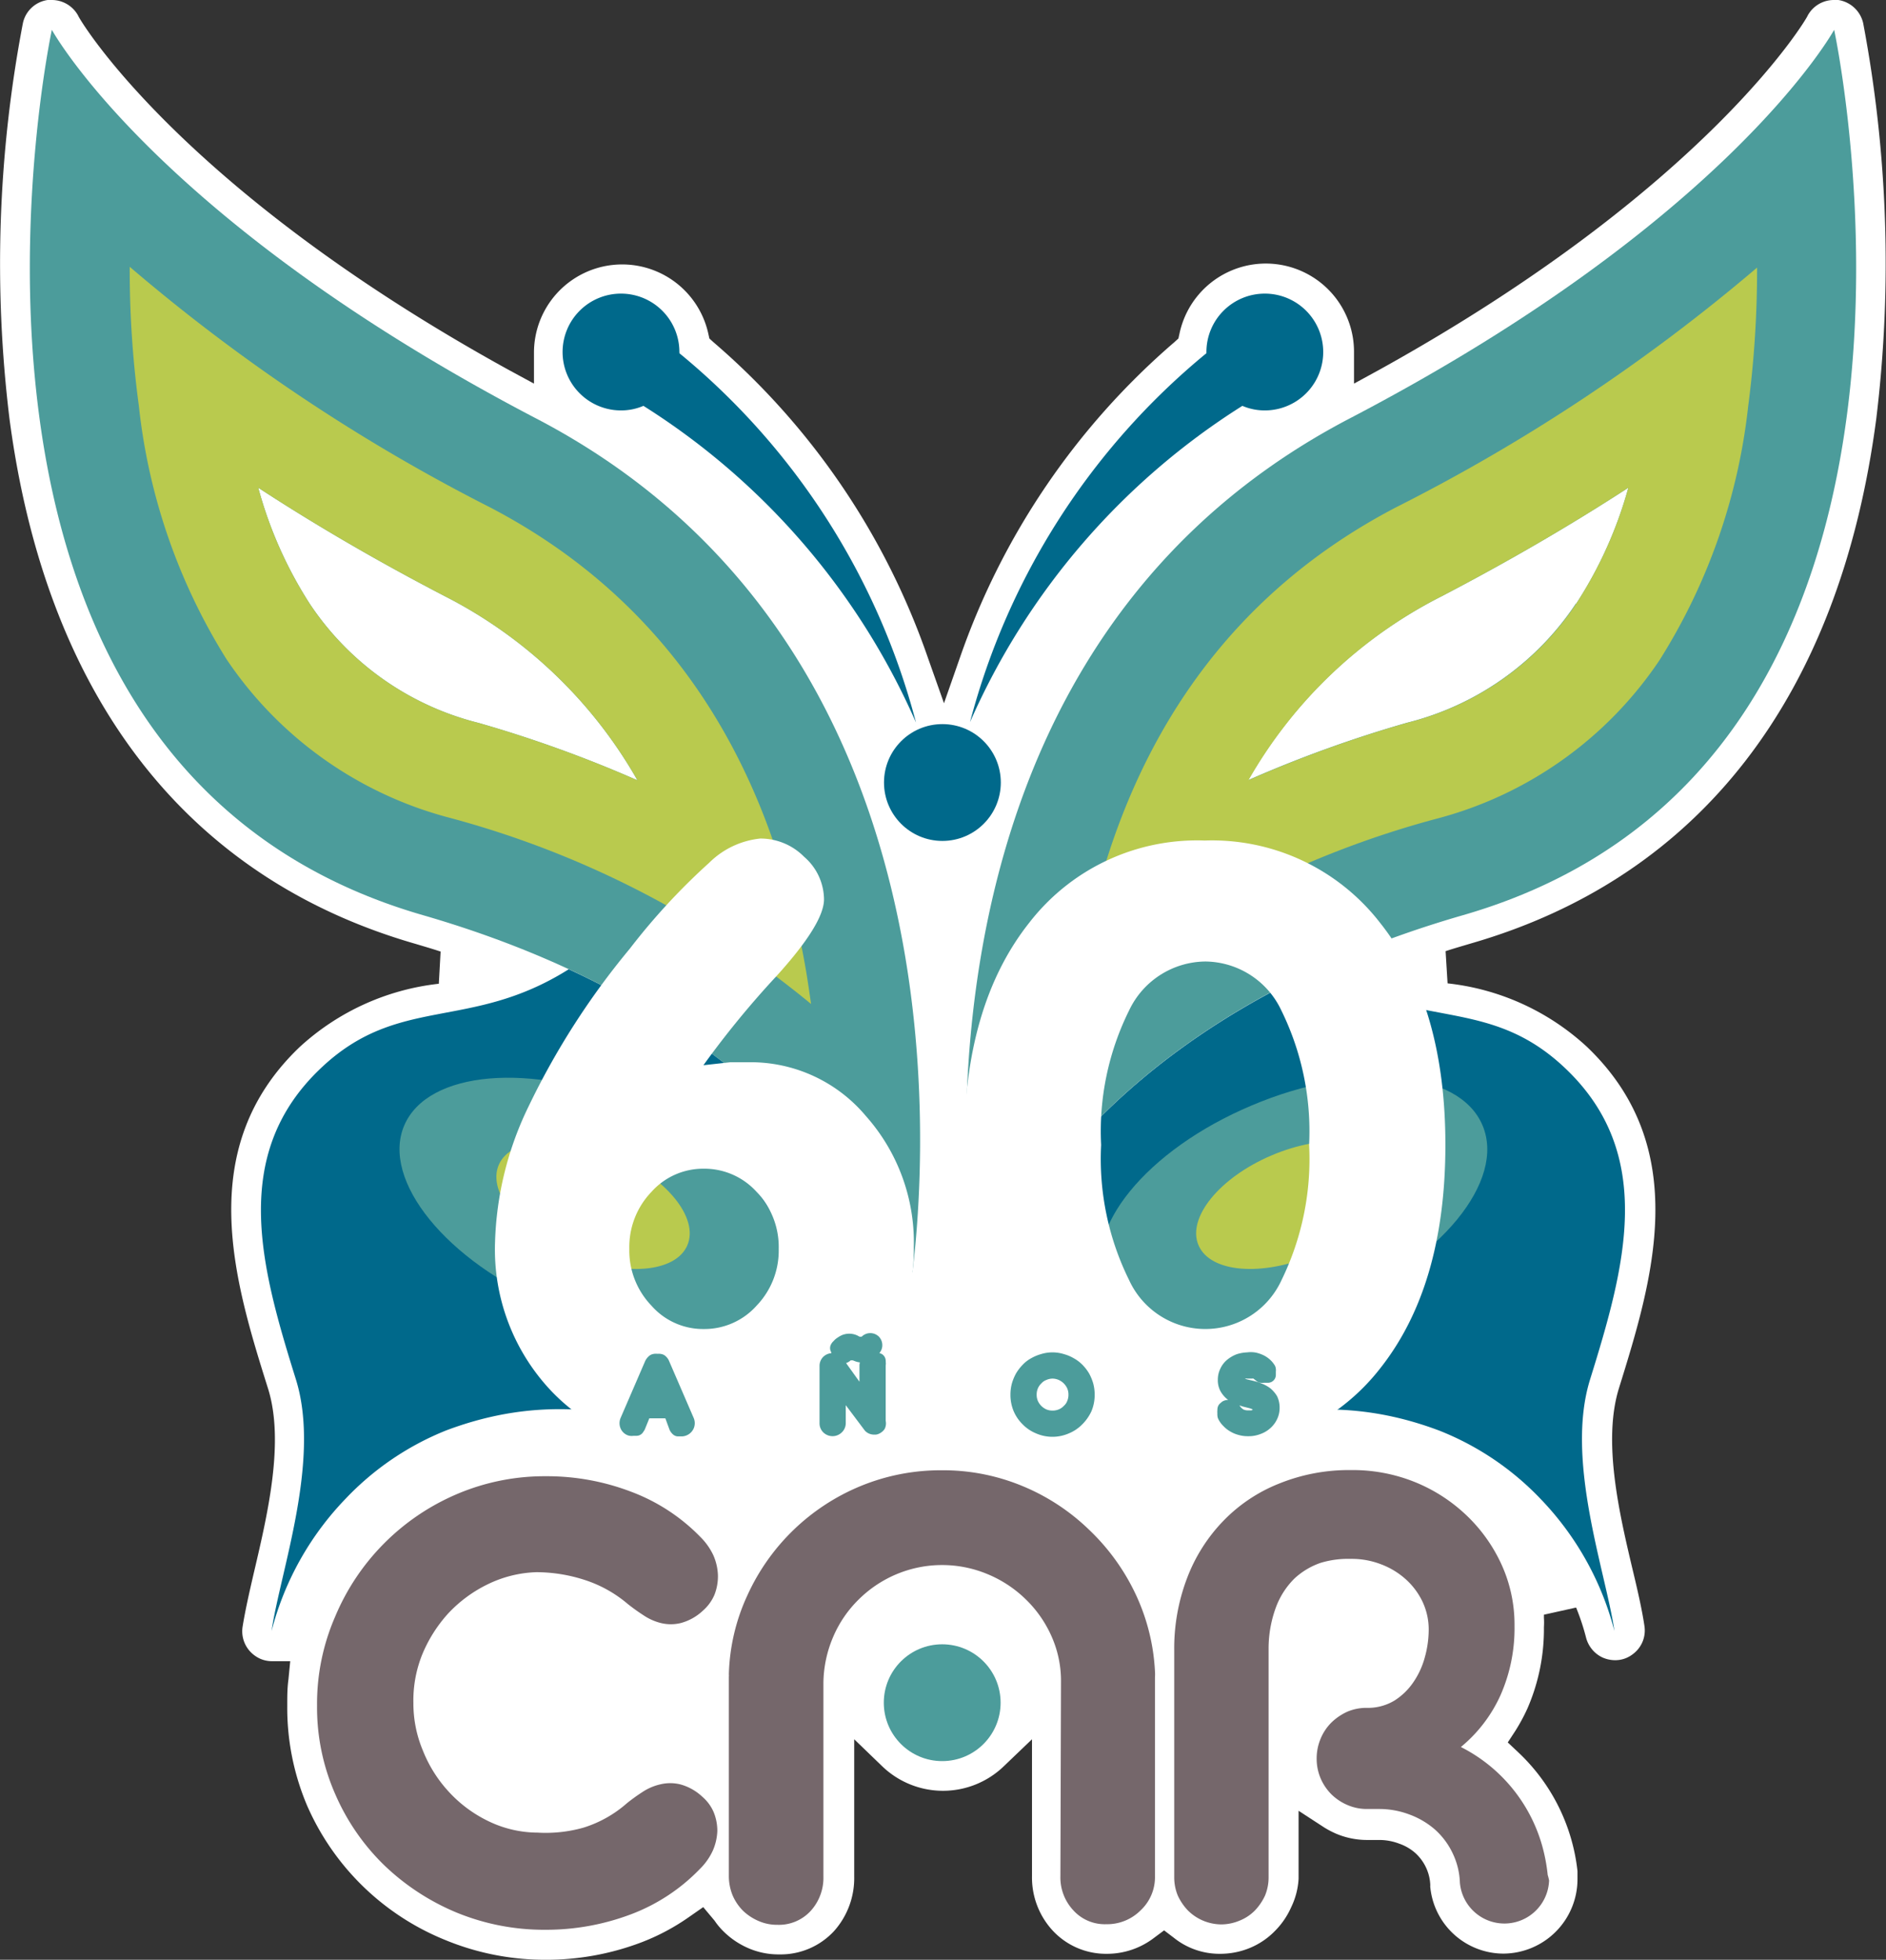 <svg xmlns="http://www.w3.org/2000/svg" viewBox="0 0 94.94 98.65"><rect x="0" y="0" width="94.94" height="98.65" fill="#333333" stroke="none"/><defs><style>.cls-1{fill:#fff;}.cls-2{fill:#00698b;}.cls-3,.cls-6{fill:#4c9c9b;}.cls-4{fill:#b9ca4e;}.cls-5{fill:#75676b;}.cls-6{stroke:#4c9c9b;stroke-linecap:round;stroke-linejoin:round;stroke-width:0.79px;}</style></defs><title>footer Logo CAR</title><g id="Capa_2" data-name="Capa 2"><g id="Capa_1-2" data-name="Capa 1"><path class="cls-1" d="M27.46,98.65a13.15,13.15,0,0,1-5.06-1,12.85,12.85,0,0,1-6.94-6.76,12.59,12.59,0,0,1-1-5v-.1c0-.4,0-.81.06-1.25l.09-.92h-.92a1.45,1.45,0,0,1-.89-.3,1.5,1.5,0,0,1-.59-1.42c.13-.82.35-1.79.59-2.82.68-2.9,1.52-6.5.7-9.16C11.8,64.51,9.72,57.82,15.09,52.7a12.36,12.36,0,0,1,7-3.18l.09-1.62c-.42-.14-.84-.26-1.27-.39C9.38,44.19,2.33,35.06.48,21.1A64.42,64.42,0,0,1,1.15,1.18,1.49,1.49,0,0,1,2.4,0l.21,0A1.51,1.51,0,0,1,3.93.78c0,.09,5,8.65,21.66,17.83l1.29.7,0-1.46s0-.14,0-.14a4.44,4.44,0,0,1,8.77-.94l.06.27.21.19a36.73,36.73,0,0,1,10.8,15.91l.8,2.26.79-2.26a36.88,36.88,0,0,1,10.8-15.91l.21-.19.06-.27a4.44,4.44,0,0,1,8.78.95s0,.09,0,.13l0,1.46,1.28-.7C86,9.43,91,.86,91,.78A1.5,1.5,0,0,1,92.32,0h.22a1.52,1.52,0,0,1,1.25,1.16,65,65,0,0,1,.66,19.92c-1.84,14-8.9,23.09-20.4,26.41-.43.13-.86.25-1.28.39l.1,1.62a12.3,12.3,0,0,1,7,3.18c5.38,5.12,3.3,11.81,1.63,17.19-.83,2.66,0,6.26.69,9.16.24,1,.47,2,.59,2.82a1.48,1.48,0,0,1-.59,1.42,1.43,1.43,0,0,1-.89.3,1.57,1.57,0,0,1-.64-.14,1.53,1.53,0,0,1-.82-1,11.57,11.57,0,0,0-.5-1.51l-1.62.36v.16a3.59,3.59,0,0,1,0,.47A10,10,0,0,1,76.89,86a9.45,9.45,0,0,1-.61,1.13l-.38.58.51.48a9.65,9.65,0,0,1,3,6c0,.14,0,.28,0,.41a3.75,3.75,0,0,1-3.74,3.74A3.71,3.71,0,0,1,72,95v0a.28.28,0,0,1,0-.09,2.27,2.27,0,0,0-.2-.87,2.33,2.33,0,0,0-.55-.76,2.44,2.44,0,0,0-.83-.48,2.81,2.81,0,0,0-1-.18h-.58a4,4,0,0,1-1.59-.32,4.75,4.75,0,0,1-.59-.31l-1.29-.84v3.42A3.76,3.76,0,0,1,65,96a4,4,0,0,1-.83,1.21,3.78,3.78,0,0,1-1.24.84,3.91,3.91,0,0,1-1.51.3,3.68,3.68,0,0,1-1.51-.31,3.64,3.64,0,0,1-.81-.49l-.5-.38-.51.38a3.89,3.89,0,0,1-2.39.8A3.66,3.66,0,0,1,53,97.19a3.94,3.94,0,0,1-1.05-2.74v-6.9l-1.42,1.36a4.41,4.41,0,0,1-6.12,0L43,87.55v6.9a4,4,0,0,1-1,2.74,3.66,3.66,0,0,1-2.78,1.19,3.82,3.82,0,0,1-1.54-.31,4.06,4.06,0,0,1-1.22-.81,3.49,3.49,0,0,1-.49-.58L35.4,96l-.69.48a11,11,0,0,1-2.44,1.3A13.45,13.45,0,0,1,27.46,98.65Z"/><path class="cls-2" d="M49.24,65.64a10.17,10.17,0,0,0,2.69,4.77c6.12,5.11,11-2,20.54,1.61a14.3,14.3,0,0,1,5.07,3.42,15,15,0,0,1,3.73,6.66c-.44-3-2.49-8.58-1.23-12.65,1.76-5.66,3.34-11.31-1.23-15.66-3.93-3.75-7.53-1.85-12.5-5C52.08,55.37,49.26,65.56,49.24,65.64Z"/><path class="cls-3" d="M92.33,1.5s-5.22,9.56-24.4,19.57C43.36,33.9,49.24,65.65,49.24,65.65s3.68-13.6,24.4-19.58C100.27,38.39,92.33,1.5,92.33,1.5Zm-13,28.88a14.4,14.4,0,0,1-8.5,6,63,63,0,0,0-8,2.89A23.34,23.34,0,0,1,72.6,30q5-2.61,9.37-5.45A20.86,20.86,0,0,1,79.35,30.38Z"/><path class="cls-2" d="M28.63,48.79c-5,3.15-8.57,1.25-12.5,5-4.57,4.35-3,10-1.23,15.66,1.26,4.07-.79,9.65-1.23,12.65a15,15,0,0,1,3.73-6.66A14.3,14.3,0,0,1,22.47,72c9.59-3.6,14.43,3.5,20.54-1.61a10.17,10.17,0,0,0,2.69-4.77C45.68,65.56,42.86,55.37,28.63,48.79Z"/><path class="cls-4" d="M70.27,25.54c-8.64,4.51-14,12.31-15.87,23.18-.11.63-.21,1.26-.29,1.87a48.14,48.14,0,0,1,18.14-9.36,19.44,19.44,0,0,0,11.29-8A30.09,30.09,0,0,0,88,20.47a52.74,52.74,0,0,0,.45-7A91.82,91.82,0,0,1,70.27,25.54Zm9.08,4.84a14.4,14.4,0,0,1-8.5,6,63,63,0,0,0-8,2.89A23.34,23.34,0,0,1,72.6,30q5-2.61,9.37-5.45A20.86,20.86,0,0,1,79.35,30.38Z"/><circle class="cls-2" cx="47.44" cy="39.39" r="2.94"/><path class="cls-2" d="M46.11,36.37v0A35.77,35.77,0,0,0,34.2,17.78a.13.13,0,0,0,0-.06,2.94,2.94,0,1,0-2.94,2.94,2.85,2.85,0,0,0,1.13-.23A35.83,35.83,0,0,1,46.11,36.37Z"/><path class="cls-2" d="M63.67,14.78a2.94,2.94,0,0,0-2.94,2.94s0,0,0,.06A35.77,35.77,0,0,0,48.83,36.35v0A35.83,35.83,0,0,1,62.54,20.43a2.85,2.85,0,0,0,1.13.23,2.94,2.94,0,0,0,0-5.88Z"/><path class="cls-3" d="M27,21.07C7.83,11.06,2.61,1.5,2.61,1.5S-5.33,38.39,21.3,46.07c20.72,6,24.4,19.58,24.4,19.58S51.59,33.9,27,21.07ZM24.09,36.39a14.4,14.4,0,0,1-8.5-6A20.86,20.86,0,0,1,13,24.55q4.35,2.84,9.37,5.45a23.34,23.34,0,0,1,9.72,9.28A63,63,0,0,0,24.09,36.39Z"/><path class="cls-4" d="M40.55,48.72c-1.9-10.87-7.24-18.67-15.88-23.18A91.82,91.82,0,0,1,6.53,13.43a51.19,51.19,0,0,0,.46,7A30.09,30.09,0,0,0,11.4,33.18a19.48,19.48,0,0,0,11.29,8,48.14,48.14,0,0,1,18.14,9.36C40.75,50,40.66,49.35,40.55,48.72ZM24.09,36.39a14.4,14.4,0,0,1-8.5-6A20.86,20.86,0,0,1,13,24.55q4.35,2.84,9.37,5.45a23.34,23.34,0,0,1,9.72,9.28A63,63,0,0,0,24.09,36.39Z"/><circle class="cls-3" cx="47.43" cy="85.71" r="2.94"/><path class="cls-5" d="M20.81,85.72l0,0,0,0a6.12,6.12,0,0,0,.47,2.38,6.69,6.69,0,0,0,1.3,2.08,6.58,6.58,0,0,0,2,1.49,5.72,5.72,0,0,0,2.48.58A7,7,0,0,0,29.37,92a6,6,0,0,0,2.2-1.24c.24-.19.5-.38.78-.56a2.69,2.69,0,0,1,.89-.38,2.12,2.12,0,0,1,1,0,2.61,2.61,0,0,1,1.11.62,2.13,2.13,0,0,1,.58.79,2.48,2.48,0,0,1,.18.93,2.69,2.69,0,0,1-.23,1,3.1,3.1,0,0,1-.65.92,9.43,9.43,0,0,1-3.49,2.29,12.07,12.07,0,0,1-4.28.77A11.59,11.59,0,0,1,23,96.28a11.77,11.77,0,0,1-3.66-2.39,11.17,11.17,0,0,1-2.47-3.59,10.85,10.85,0,0,1-.91-4.44v0l0,0,0,0a11,11,0,0,1,.91-4.48A11.54,11.54,0,0,1,23,75.21a11.25,11.25,0,0,1,4.49-.9,11.86,11.86,0,0,1,4.28.78,9.53,9.53,0,0,1,3.49,2.28,3.23,3.23,0,0,1,.65.92,2.74,2.74,0,0,1,.23,1,2.55,2.55,0,0,1-.18,1,2.22,2.22,0,0,1-.58.79,2.61,2.61,0,0,1-1.11.62,2.11,2.11,0,0,1-1,0,2.74,2.74,0,0,1-.89-.4c-.28-.18-.54-.37-.78-.56a6.36,6.36,0,0,0-2.2-1.22A7.92,7.92,0,0,0,27,79.14a6,6,0,0,0-2.45.61,6.76,6.76,0,0,0-2,1.48,7.09,7.09,0,0,0-1.31,2.09A6.19,6.19,0,0,0,20.81,85.72Z"/><path class="cls-5" d="M77.91,94.38h0a8.71,8.71,0,0,0-.27-1.44,8,8,0,0,0-4.1-5,7.22,7.22,0,0,0,2-2.62,8.34,8.34,0,0,0,.7-3.47,7.3,7.3,0,0,0-.67-3.13,8,8,0,0,0-1.8-2.49,8.22,8.22,0,0,0-2.63-1.66A8.37,8.37,0,0,0,68,74a9.36,9.36,0,0,0-3.61.68,8,8,0,0,0-2.81,1.88,8.42,8.42,0,0,0-1.82,2.87,9.94,9.94,0,0,0-.65,3.67V94.5a2.39,2.39,0,0,0,.18.92,2.76,2.76,0,0,0,.51.75,2.41,2.41,0,0,0,1.67.7,2.41,2.41,0,0,0,.93-.19,2.25,2.25,0,0,0,.77-.51,2.76,2.76,0,0,0,.51-.75,2.39,2.39,0,0,0,.18-.92V83a6,6,0,0,1,.38-2.12,4,4,0,0,1,.92-1.42,3.72,3.72,0,0,1,1.32-.79A4.79,4.79,0,0,1,68,78.47a4.09,4.09,0,0,1,1.54.28,3.91,3.91,0,0,1,1.24.76,3.59,3.59,0,0,1,.84,1.14,3.28,3.28,0,0,1,.3,1.39,5.2,5.2,0,0,1-.2,1.4,4.09,4.09,0,0,1-.58,1.25,3.26,3.26,0,0,1-.94.91,2.59,2.59,0,0,1-1.28.37h-.09a2.45,2.45,0,0,0-1,.19,2.83,2.83,0,0,0-.81.55,2.5,2.5,0,0,0-.54.81,2.55,2.55,0,0,0-.2,1,2.5,2.5,0,0,0,.2,1,2.57,2.57,0,0,0,.54.8,2.61,2.61,0,0,0,.81.54,2.45,2.45,0,0,0,1,.2h.58a4.31,4.31,0,0,1,1.52.27,4.12,4.12,0,0,1,1.3.76,3.76,3.76,0,0,1,.92,1.25,3.67,3.67,0,0,1,.34,1.43h0a2.25,2.25,0,0,0,4.49-.11A2.45,2.45,0,0,0,77.91,94.38Z"/><path class="cls-5" d="M53.41,84.65a5.5,5.5,0,0,0-.48-2.29,5.92,5.92,0,0,0-1.29-1.85,6.06,6.06,0,0,0-1.9-1.26,5.94,5.94,0,0,0-4.63,0,6,6,0,0,0-1.89,1.27,5.86,5.86,0,0,0-1.28,1.88,6.06,6.06,0,0,0-.49,2.29v9.76a2.48,2.48,0,0,1-.64,1.74,2.17,2.17,0,0,1-1.68.7,2.29,2.29,0,0,1-.94-.19,2.63,2.63,0,0,1-.78-.51,2.5,2.5,0,0,1-.53-.78,2.57,2.57,0,0,1-.19-1v-9.9s0-.07,0-.11a.43.43,0,0,0,0-.11,10.07,10.07,0,0,1,.94-4,10.76,10.76,0,0,1,5.68-5.48,10.58,10.58,0,0,1,4.09-.8,10.42,10.42,0,0,1,4.06.79A10.66,10.66,0,0,1,54.82,77a10.86,10.86,0,0,1,2.32,3.19,10.34,10.34,0,0,1,1,3.94,2.05,2.05,0,0,1,0,.31v10a2.28,2.28,0,0,1-.72,1.72,2.38,2.38,0,0,1-1.74.7,2.13,2.13,0,0,1-1.65-.7,2.42,2.42,0,0,1-.65-1.72Z"/><polygon class="cls-1" points="45.2 64.04 46.51 64.04 48.23 56.97 49.74 56.97 57.97 72.63 56.42 73.88 38.81 73.88 38.81 70.39 45.2 64.04"/><path class="cls-3" d="M63,55.65c5.25-2.23,10.45-1.8,11.63,1s-2.13,6.81-7.38,9.05-10.45,1.8-11.63-1S57.71,57.88,63,55.65Z"/><path class="cls-3" d="M39.36,64.7c-1.18,2.77-6.39,3.2-11.64,1s-8.55-6.29-7.37-9.05,6.38-3.2,11.63-1S40.53,61.94,39.36,64.7Z"/><ellipse class="cls-4" cx="65.08" cy="60.66" rx="5.16" ry="2.72" transform="translate(-18.55 30.31) rotate(-23.04)"/><ellipse class="cls-4" cx="29.85" cy="60.66" rx="2.72" ry="5.16" transform="translate(-37.65 64.39) rotate(-66.96)"/><path class="cls-1" d="M35.41,53.62l1.36-.15c.37,0,.69,0,.95,0a7.57,7.57,0,0,1,5.87,2.71A9.57,9.57,0,0,1,46,62.78a9.69,9.69,0,0,1-3.13,7.28,10.82,10.82,0,0,1-7.74,3,9.82,9.82,0,0,1-7.34-3,10.36,10.36,0,0,1-2.87-7.54,16.67,16.67,0,0,1,1.7-6.85,38.4,38.4,0,0,1,5.08-7.91,32.59,32.59,0,0,1,4-4.33,4.27,4.27,0,0,1,2.57-1.22,3.09,3.09,0,0,1,2.21.92,2.86,2.86,0,0,1,1,2.14q0,1.22-2.38,3.85A46.61,46.61,0,0,0,35.41,53.62Zm-3.73,9.24a4,4,0,0,0,1.11,2.86,3.46,3.46,0,0,0,2.64,1.18,3.52,3.52,0,0,0,2.66-1.18,4,4,0,0,0,1.11-2.86A4,4,0,0,0,38.09,60a3.54,3.54,0,0,0-2.66-1.17A3.49,3.49,0,0,0,32.79,60,4,4,0,0,0,31.68,62.86Z"/><path class="cls-1" d="M48.53,57.67q0-7.08,3.28-11.22a10.68,10.68,0,0,1,8.83-4.14,10.7,10.7,0,0,1,8.83,4.14q3.3,4.14,3.29,11.22T69.47,68.89A10.7,10.7,0,0,1,60.64,73a10.68,10.68,0,0,1-8.83-4.14Q48.54,64.75,48.53,57.67ZM60.68,48.4a4.29,4.29,0,0,0-3.84,2.46,13.67,13.67,0,0,0-1.41,6.77,13.76,13.76,0,0,0,1.41,6.81,4.22,4.22,0,0,0,7.67,0,13.89,13.89,0,0,0,1.39-6.81,13.79,13.79,0,0,0-1.4-6.77A4.27,4.27,0,0,0,60.68,48.4Z"/><path class="cls-6" d="M33.77,71H32.42l-.32.79-.06.09-.09,0-.1,0a.2.2,0,0,1-.11,0,.24.24,0,0,1-.14-.14.28.28,0,0,1,0-.2l1.24-2.87a.4.4,0,0,1,.1-.12.24.24,0,0,1,.15,0,.25.25,0,0,1,.14,0,.27.27,0,0,1,.09.12l1.24,2.87a.28.28,0,0,1,0,.2.28.28,0,0,1-.24.17l-.1,0-.08,0a.31.31,0,0,1-.07-.09Zm-1.13-.53h.91l-.46-1.08Z"/><path class="cls-6" d="M42.18,69.55v2.09a.25.25,0,0,1-.08.18.27.27,0,0,1-.38,0,.24.24,0,0,1-.07-.18V68.77a.25.25,0,0,1,.07-.19.26.26,0,0,1,.19-.07H42l.08,0,0,0,0,.07,1.58,2.2V68.76a.25.25,0,0,1,.07-.19A.28.28,0,0,1,44,68.5a.2.2,0,0,1,.11,0l.08,0a.26.26,0,0,1,0,.09.16.16,0,0,1,0,.1v2.88a.24.24,0,0,1,0,.16.3.3,0,0,1-.13.09H44a.23.23,0,0,1-.16-.06l0,0s0,0,0,0Zm0-1.69a.23.23,0,0,1,.07-.08.43.43,0,0,1,.12-.11,1,1,0,0,1,.17-.1.57.57,0,0,1,.42,0,.78.78,0,0,1,.18.11l.06,0,.06,0,.08,0h.07a.22.22,0,0,0,.13,0,.68.68,0,0,0,.12-.12v0l0,0a.22.22,0,0,1,.3,0,.22.22,0,0,1,.06.15.2.2,0,0,1-.06.15.36.36,0,0,1-.07.09l-.12.11a.91.91,0,0,1-.17.09.57.57,0,0,1-.42,0L43,68.08l0,0-.06,0-.07,0h-.07a.2.2,0,0,0-.13,0,.32.32,0,0,0-.12.11l0,0,0,0a.22.22,0,0,1-.3,0,.16.16,0,0,1,0-.07.11.11,0,0,1,0-.08.22.22,0,0,1,0-.08Z"/><path class="cls-6" d="M53.44,68.54a1.68,1.68,0,0,1,.41.17,1.54,1.54,0,0,1,.36.27,1.91,1.91,0,0,1,.27.35,2.09,2.09,0,0,1,.17.41,1.76,1.76,0,0,1,.06.46,1.72,1.72,0,0,1-.13.68,1.88,1.88,0,0,1-.38.54,1.62,1.62,0,0,1-.55.37,1.67,1.67,0,0,1-1.34,0,1.62,1.62,0,0,1-.55-.37,1.68,1.68,0,0,1-.37-.54,1.72,1.72,0,0,1-.13-.68,1.76,1.76,0,0,1,.06-.46,2.09,2.09,0,0,1,.17-.41,1.91,1.91,0,0,1,.27-.35,1.31,1.31,0,0,1,.35-.27,1.86,1.86,0,0,1,.41-.17,1.55,1.55,0,0,1,.92,0Zm-.92.56a1,1,0,0,0-.38.26,1.12,1.12,0,0,0-.26.38,1.18,1.18,0,0,0-.09.46,1.19,1.19,0,0,0,.09.47,1.25,1.25,0,0,0,.64.64,1.18,1.18,0,0,0,.46.09,1.19,1.19,0,0,0,.47-.09,1.12,1.12,0,0,0,.38-.26,1,1,0,0,0,.26-.38,1.19,1.19,0,0,0,.09-.47,1.18,1.18,0,0,0-.09-.46,1.25,1.25,0,0,0-.64-.64A1.19,1.19,0,0,0,53,69,1.18,1.18,0,0,0,52.52,69.1Z"/><path class="cls-6" d="M62.38,70.31a1.37,1.37,0,0,1-.36-.19,1,1,0,0,1-.24-.29.76.76,0,0,1-.08-.38.86.86,0,0,1,.09-.39.87.87,0,0,1,.25-.32,1.33,1.33,0,0,1,.35-.2,1.54,1.54,0,0,1,.42-.07,1.06,1.06,0,0,1,.31,0,1.31,1.31,0,0,1,.28.09,1,1,0,0,1,.25.16.91.91,0,0,1,.18.21.19.19,0,0,1,0,.08s0,0,0,.07l0,.07,0,.06-.07,0-.08,0h-.09a.18.18,0,0,1-.09,0l-.14-.11a.5.5,0,0,0-.14-.08A.43.43,0,0,0,63,69l-.19,0a.85.85,0,0,0-.23,0,.66.66,0,0,0-.19.09.86.86,0,0,0-.13.14.41.41,0,0,0,0,.19.29.29,0,0,0,.06.19.37.37,0,0,0,.17.13.85.85,0,0,0,.24.09l.3.07a2.53,2.53,0,0,1,.36.12,1.4,1.4,0,0,1,.32.18,1.18,1.18,0,0,1,.23.27.93.93,0,0,1,.08.39.91.91,0,0,1-.09.41,1,1,0,0,1-.25.33,1.11,1.11,0,0,1-.38.22,1.21,1.21,0,0,1-.46.08,1.27,1.27,0,0,1-.39-.05,1.22,1.22,0,0,1-.33-.14,1.09,1.09,0,0,1-.26-.21.83.83,0,0,1-.18-.25.35.35,0,0,1,0-.12.2.2,0,0,1,0-.11.22.22,0,0,1,0-.08l.07-.06a.26.26,0,0,1,.19,0,.38.38,0,0,1,.17.15,1,1,0,0,0,.3.27.93.93,0,0,0,.42.09l.23,0a.72.72,0,0,0,.2-.09.57.57,0,0,0,.15-.16.35.35,0,0,0,.05-.2.35.35,0,0,0-.05-.21.64.64,0,0,0-.15-.13l-.2-.08-.23-.06A2.13,2.13,0,0,1,62.38,70.31Z"/></g></g></svg>
